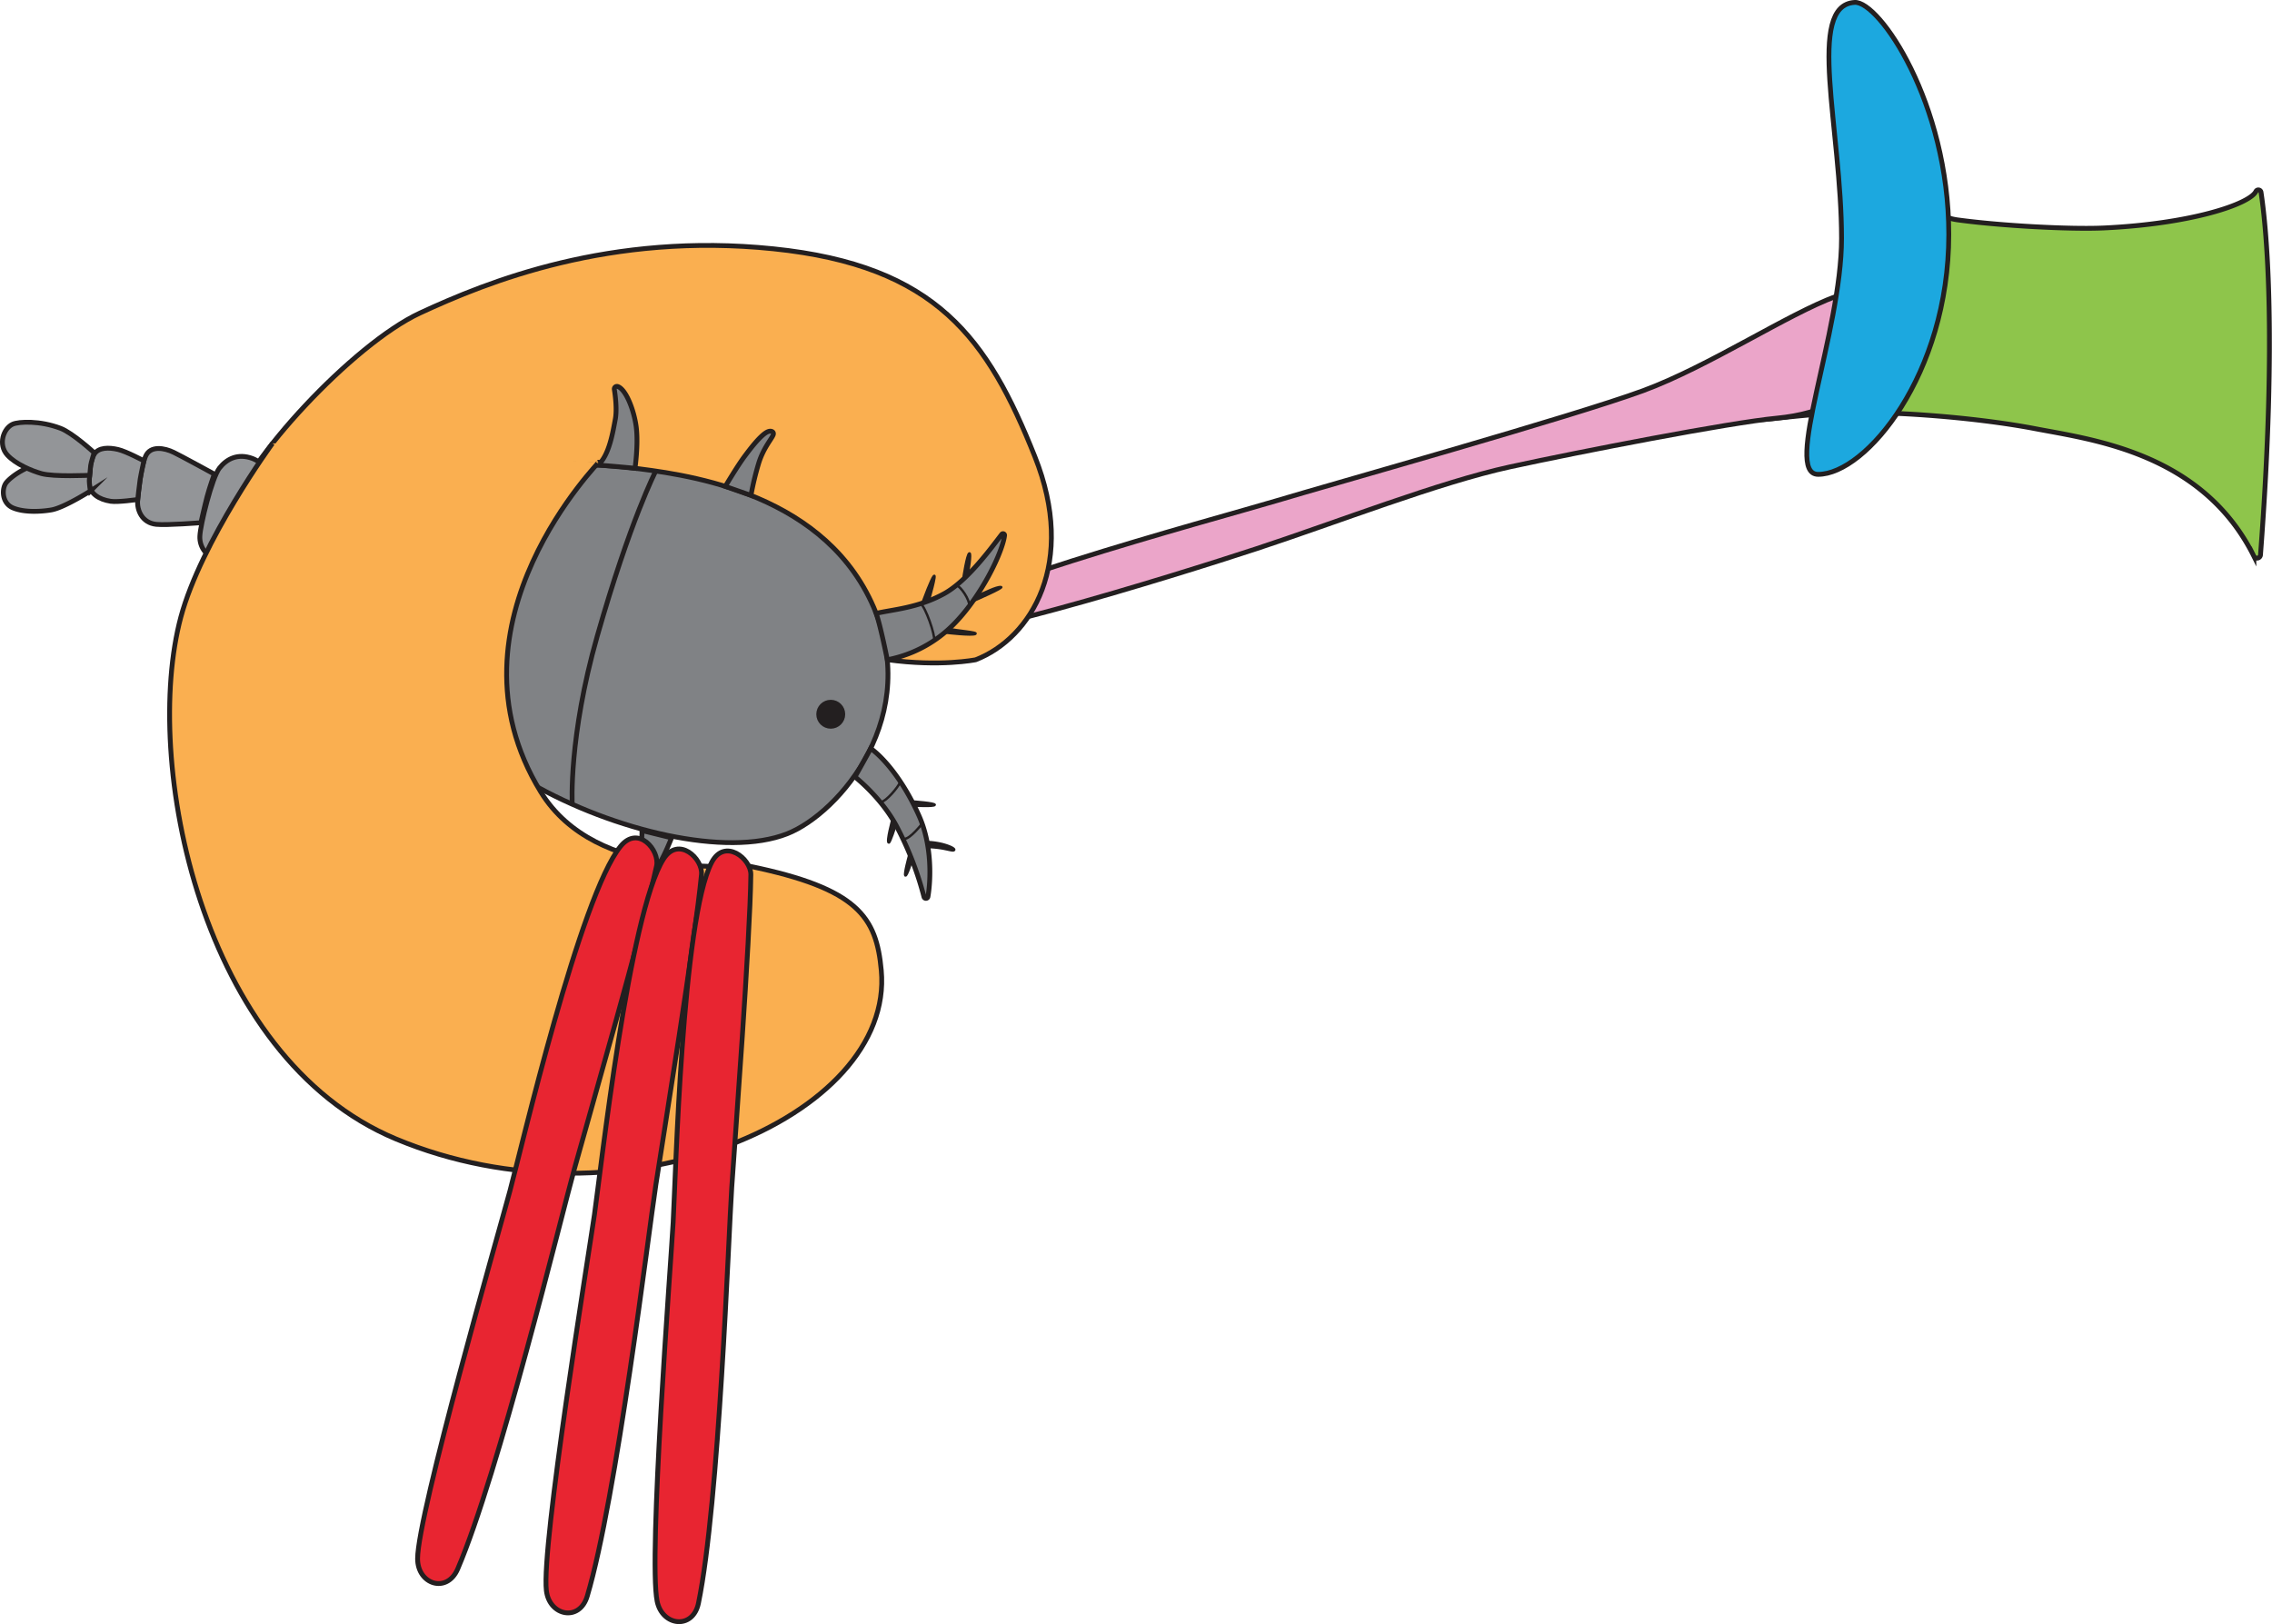 <svg xmlns="http://www.w3.org/2000/svg" viewBox="0 0 943.55 674.49"><defs><style>.cls-1{fill:#8ec54b;}.cls-1,.cls-10,.cls-11,.cls-2,.cls-3,.cls-4,.cls-5,.cls-6,.cls-7,.cls-8,.cls-9{stroke:#231f20;stroke-miterlimit:10;}.cls-1,.cls-11,.cls-2,.cls-3,.cls-4,.cls-5,.cls-6,.cls-7,.cls-8{stroke-width:2px;}.cls-2{fill:#eba5c9;}.cls-3{fill:#1ca8df;}.cls-4{fill:#faaf50;}.cls-5{fill:#808285;}.cls-6{fill:#939598;}.cls-10,.cls-7{fill:none;}.cls-8,.cls-9{fill:#231f20;}.cls-11{fill:#e82531;}</style></defs><title>Asset 3</title><g id="Layer_2" data-name="Layer 2"><g id="Tentilla-03"><path id="pedicle" class="cls-1" d="M873.74,94.67c-14,.65-42.81-.9-60.67-3.34-13.62-1.85-6-11.33-17.33-2.66s-23.93,33.8-31,42.66-27.45,31.46-32.38,38.34-5,4.51,25.35,2.15c22.89-1.77,62.65,1.44,87.32,6.18,23.77,4.57,69.59,10,91,53a1.45,1.45,0,0,0,2.74-.54c7.13-93.56,2.14-138.13.22-150.63a1.13,1.13,0,0,0-2.13-.33C934.16,84.86,909.74,93,873.74,94.67Z"/><path id="elasticStrand" class="cls-2" d="M379.23,262.32c2,10,109.17-23.47,142.51-34.42s76-27.62,105.33-34,91-18.36,110.82-20.24,32.31-9.57,34.27-18.4c2.44-11,10.37-39.52-9.63-32.19s-53,29.17-80.13,39.17c-29.32,10.8-130,39-152.66,45.82S376.68,249.65,379.23,262.32Z"/><path id="involucrum" class="cls-3" d="M770.24,1c-20.3,1.16-5.46,52.48-5.46,98,0,39-24.43,98-9.71,98,19.79,0,54.23-41.43,54.25-99.64C809.34,42.72,780.42.42,770.24,1Z"/><path id="cnidoband-1" class="cls-4" d="M405.2,274c23.22-9,42.13-40.42,24.55-84.43C410.23,140.67,389,110.33,321.2,103.33S202.43,117,174.42,130s-73.09,62-78,82.36c42,17.39,250.14,58.57,272.07,61.61S405.2,274,405.2,274Z"/><g id="Copepod"><path id="main-bod" class="cls-5" d="M108.61,244.75s77,60.68,111.85,80.58c34.55,19.72,81.2,30.86,106.46,20.93C348.5,337.78,383.8,297,361.84,250S282,196.74,261.23,194.17c-24-3-132.18-3.31-132.18-3.31s-9.27,15.24-13.56,26.7C108.45,236.4,108.61,244.75,108.61,244.75Z"/><path class="cls-6" d="M122.68,202.14s-13.86-10.28-17.85-11.74c-6-2.21-10.63.09-13.7,4S83.19,217.87,83,222.69c-.21,4.45,2.74,9,8.53,10,4.73.84,18.79,1.39,18.79,1.39s.75-4.16,5.19-16.53C119.58,206.17,122.68,202.14,122.68,202.14Z"/><path class="cls-6" d="M89,196.89s-14.27-7.8-16.82-9c-3.83-1.88-9.77-3-11.73,1.63s-2.93,14.73-3.26,18c-.47,4.46,1.92,9.65,7.68,10.24,4.4.45,18.56-.68,18.56-.68S85,210.05,86,206.26,89,196.89,89,196.89Z"/><path class="cls-6" d="M59.76,191.38s-7.29-3.89-10.69-4.7c-4-.94-8.14-.89-9.92,1.94s-2.22,10-2,12.7c.27,3.52,3.74,6.1,8.85,6.87,3,.45,11.2-.75,11.2-.75s.67-6.27,1-8.36S59.76,191.38,59.76,191.38Z"/><path class="cls-6" d="M37.46,194.51s-11.8-3-17.15-2.57c-9.08.77-16,6.3-17.72,8.5-1.91,2.41-1.94,8.48,2.78,10.48s11.81,1.56,16,.84c5.24-.91,16.16-7.85,16.16-7.85a37.88,37.88,0,0,1-.45-4.17C37.11,198.64,37.46,194.51,37.46,194.51Z"/><path class="cls-6" d="M39.1,188s-8.94-8.24-14-10.14c-8.53-3.23-17.23-2.81-19.81-1.7C1.39,177.89-.9,184.66,3.07,189c3.47,3.76,10,6.5,14.09,7.66,5.12,1.45,20.1.72,20.1.72s.29-3.09.4-4.11S39.1,188,39.1,188Z"/><g id="stripes"><path class="cls-7" d="M237.65,334s-1.6-27.8,10.38-69.82c13.74-48.18,24.3-68.55,24.3-68.55"/><path class="cls-7" d="M189.39,305.12s2.72-32.18,13.63-64.7a468.3,468.3,0,0,1,19.47-48.26"/><path class="cls-7" d="M146.24,273.66s-2.12-16.88,8.79-49.39c8.69-25.91,14.42-33.08,14.42-33.08"/></g><g id="Side-spikes"><path class="cls-5" d="M263.71,194.48s1.43-9.82.52-17.08c-.87-6.9-4.25-15.75-7.7-16.88a1.08,1.08,0,0,0-1.4,1.21c.39,2.45,1.18,8.41.37,12.53-1,5.29-2.54,14.93-7.16,18.9C253.42,193.48,263.71,194.48,263.71,194.48Z"/><path class="cls-5" d="M301.21,202s5.1-8.62,8.21-12.74c1.78-2.36,6.56-8.84,9.54-10,1.31-.52,2.63.07,2.13,1.37-.65,1.69-4.09,5.51-6,11.73a119.25,119.25,0,0,0-3.22,13.37Z"/><path class="cls-5" d="M218.61,324.26s-6,7.55-11.65,11.66c-6,4.33-11.39,6.42-14.81,5.2a1.09,1.09,0,0,1-.37-1.82,92.49,92.49,0,0,0,7.67-7.62c2.78-3.24,7.62-8.59,9.47-13.34C213.13,321.21,218.61,324.26,218.61,324.26Z"/><path class="cls-5" d="M266.61,344.94a66,66,0,0,1-.89,10.65c-.74,3.34-3.16,11.28-3.83,13.44a.52.52,0,0,0,.47.68c1.12.06,3.66-.41,7.29-4.66,5-5.85,9.23-17.1,9.23-17.1Z"/></g><circle class="cls-8" cx="345.01" cy="296.63" r="5"/><path id="Antenna_Left" class="cls-5" d="M368.49,274a52.42,52.42,0,0,0,27.83-15c11.41-11.66,20-29.66,20.87-36.61a.65.65,0,0,0-1.16-.5c-4.18,5.37-14.12,19.26-23.95,24.67-10.9,6-21.44,6.56-28.21,8.18C365.74,260.13,368.49,274,368.49,274Z"/><path class="cls-9" d="M393.21,262.8s10.43,1.23,11.85.47-8.28-1.35-10.46-2.08Z"/><path class="cls-9" d="M404.63,249.41s12.56-5.45,11.09-5.61c-2-.22-7.24,2.68-8.84,3.12Z"/><path class="cls-9" d="M383.44,249.36s3.35-9.09,4.39-10.15c1.27-1.29-2.08,10.08-2.08,10.08Z"/><path class="cls-9" d="M400.09,240s1.49-9.89,2.47-10.2S402,238,402,238Z"/><path class="cls-9" d="M370.64,340.17s-2.63,9.54-1.54,9.77c.56.12,2.74-6.82,2.74-6.82Z"/><path class="cls-9" d="M377.4,355.82s-2,7.24-1.41,7.77,2.64-6.13,2.64-6.13Z"/><path class="cls-9" d="M385.38,351.79a42.19,42.19,0,0,1,6.41.66c3.09.62,4.15,1,4.46.54s-1.28-1.47-4.83-2.42a31.46,31.46,0,0,0-6.5-.9Z"/><path class="cls-9" d="M379.64,334.57s8.22.48,8.56-.3-9.34-1.43-9.34-1.43Z"/><path id="Antenna_Right" class="cls-5" d="M355.05,322.64s10.48,8.14,16.92,19.79a134.84,134.84,0,0,1,11.74,30,.85.85,0,0,0,1.67-.05c1.21-7,1.74-21.51-3.78-33.74-7.38-16.34-15.8-24.81-20-27.81C358.59,316.44,355.05,322.64,355.05,322.64Z"/><path class="cls-10" d="M382.65,342.44s-4.53,5.75-6.91,5.93"/><path class="cls-10" d="M373.93,324.68c-1.11,2.54-5.92,8.05-7.94,8.37"/><path class="cls-10" d="M388,266.15c.33-2.7-3.6-13.93-5.65-15.46"/><path class="cls-10" d="M402.58,251.64c.1-2.56-3.43-7.9-5.37-8.61"/></g><path id="cnidoband-2" class="cls-4" d="M113.17,184.13s-29.63,40.64-38.08,72.2C59.15,315.82,83,439,164.42,473c94.27,39.35,207.14-9,201.57-70-2-22.17-9.7-34-54.79-43.28-4.59-.94-63.42,7-86.64-30.86-43.14-70.44,26.21-138.56,24-136.86"/><path class="cls-11" d="M173.42,647.33c0,10.67,12.19,14.65,16.67,4.24,16.85-39.17,43.08-146.75,48.48-166.24,5.74-20.67,28.14-98.5,34.09-125.63,1.43-6.51-7.57-17.26-14.91-8.27-16.82,20.62-41.33,125.9-46,143.24S173.45,628.89,173.42,647.33Z"/><path class="cls-11" d="M226.9,660.58c1.25,10.59,13.84,13.1,17,2.23C256.05,621.92,269.33,512,272.38,492c3.25-21.21,16.26-101.14,18.94-128.78.65-6.64-9.56-16.24-15.78-6.45-14.25,22.47-26.11,129.92-28.68,147.68S224.75,642.27,226.9,660.58Z"/><path class="cls-11" d="M272.9,665c2.15,10.45,14.91,11.88,17.18.77,8.58-41.77,12.47-152.43,13.81-172.61,1.43-21.41,7.6-102.16,7.93-129.93.08-6.67-10.91-15.37-16.27-5.08-12.29,23.6-15,131.67-16,149.58S269.2,646.94,272.9,665Z"/></g></g></svg>